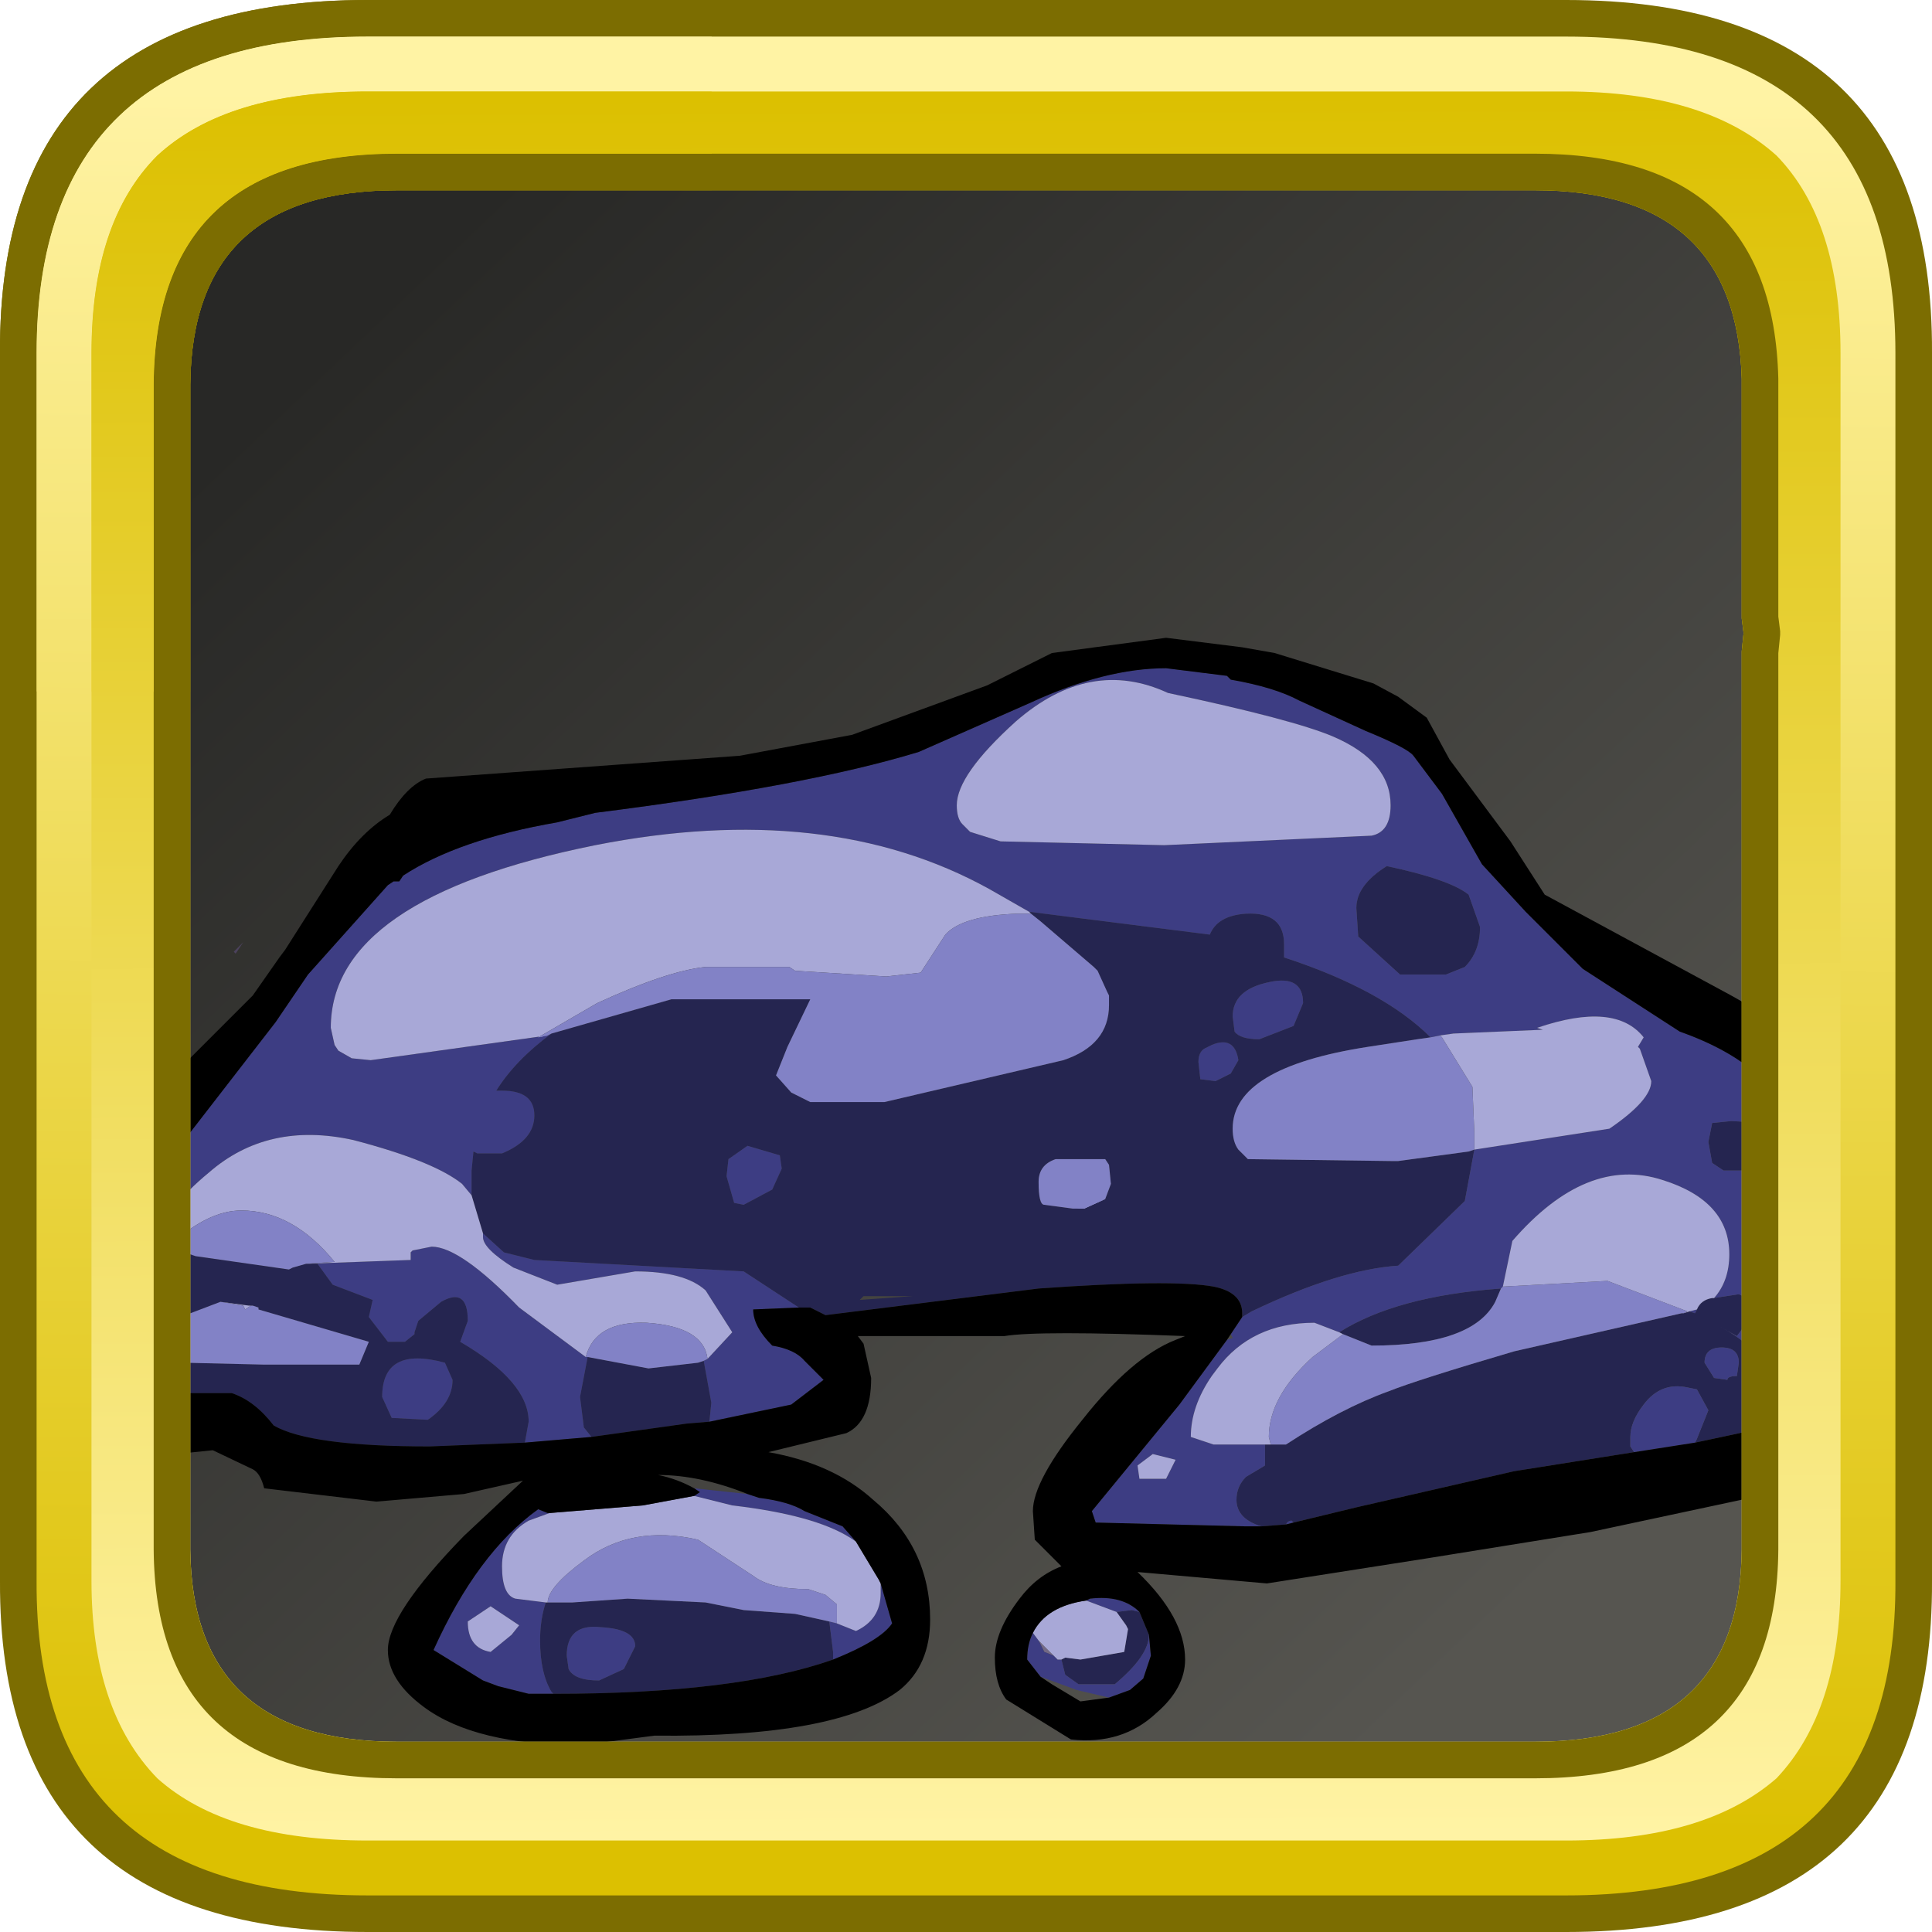 <?xml version="1.0" encoding="UTF-8" standalone="no"?>
<svg xmlns:ffdec="https://www.free-decompiler.com/flash" xmlns:xlink="http://www.w3.org/1999/xlink" ffdec:objectType="frame" height="52.8px" width="52.8px" xmlns="http://www.w3.org/2000/svg">
  <g transform="matrix(1.0, 0.0, 0.0, 1.0, 2.0, 2.0)">
    <use ffdec:characterId="627" height="44.0" transform="matrix(1.0, 0.0, 0.0, 1.0, 2.0, 2.0)" width="44.0" xlink:href="#sprite0"/>
    <use ffdec:characterId="904" height="29.1" transform="matrix(1.04, 0.0, 0.0, 1.04, 1.008, 15.43)" width="45.85" xlink:href="#sprite2"/>
    <use ffdec:characterId="628" height="52.8" transform="matrix(1.0, 0.0, 0.0, 1.0, -2.0, -2.0)" width="52.8" xlink:href="#sprite3"/>
  </g>
  <defs>
    <g id="sprite0" transform="matrix(1.0, 0.0, 0.0, 1.0, -2.0, -2.0)">
      <use ffdec:characterId="482" height="44.0" transform="matrix(1.0, 0.0, 0.0, 1.0, 2.0, 2.0)" width="44.0" xlink:href="#sprite1"/>
    </g>
    <g id="sprite1" transform="matrix(1.0, 0.0, 0.0, 1.0, -2.0, -2.0)">
      <use ffdec:characterId="481" height="44.0" transform="matrix(1.0, 0.0, 0.0, 1.0, 2.0, 2.0)" width="44.0" xlink:href="#shape0"/>
    </g>
    <g id="shape0" transform="matrix(1.0, 0.0, 0.0, 1.0, -2.0, -2.0)">
      <path d="M44.3 3.05 L44.45 3.2 44.6 3.3 45.3 4.15 45.25 4.0 45.45 4.5 Q46.0 5.75 46.0 7.5 L46.0 40.5 45.75 42.8 45.7 42.9 45.7 42.85 45.45 43.55 45.4 43.7 45.1 44.2 44.7 44.65 Q43.15 46.0 40.1 46.0 L7.9 46.0 Q5.65 46.0 4.2 45.3 L4.25 45.3 3.65 44.95 3.25 44.6 3.15 44.45 3.0 44.3 2.5 43.4 Q2.0 42.2 2.0 40.6 L2.0 40.5 2.0 7.5 Q2.0 6.55 2.15 5.75 L2.7 4.25 Q3.35 3.05 4.7 2.5 L4.65 2.5 5.0 2.4 5.15 2.35 5.3 2.3 5.9 2.15 6.85 2.05 6.95 2.05 7.8 2.0 7.9 2.0 18.3 2.0 18.6 2.0 40.1 2.0 40.45 2.0 41.6 2.1 41.75 2.1 41.95 2.2 43.05 2.45 Q43.7 2.65 44.2 3.0 L44.3 3.05" fill="url(#gradient0)" fill-rule="evenodd" stroke="none"/>
    </g>
    <linearGradient gradientTransform="matrix(-0.02, -0.021, 0.021, -0.02, 24.0, 24.0)" gradientUnits="userSpaceOnUse" id="gradient0" spreadMethod="pad" x1="-819.2" x2="819.2">
      <stop offset="0.0" stop-color="#565550"/>
      <stop offset="1.0" stop-color="#282826"/>
    </linearGradient>
    <g id="sprite2" transform="matrix(1.0, 0.0, 0.0, 1.0, 4.75, -10.65)">
      <use ffdec:characterId="903" height="29.1" transform="matrix(1.0, 0.0, 0.0, 1.0, -4.75, 10.65)" width="45.85" xlink:href="#shape1"/>
    </g>
    <g id="shape1" transform="matrix(1.0, 0.0, 0.0, 1.0, 4.75, -10.65)">
      <path d="M-1.25 18.65 L-1.45 18.95 -1.5 18.9 -1.25 18.65" fill="#4c425d" fill-rule="evenodd" stroke="none"/>
      <path d="M20.05 37.4 L19.8 37.3 19.65 37.0 20.05 37.4" fill="#736985" fill-rule="evenodd" stroke="none"/>
      <path d="M-3.85 30.8 L-4.15 27.55 Q-3.7 27.05 -2.95 26.75 L-2.5 26.9 -0.05 27.25 0.05 27.2 0.4 27.1 0.7 27.1 1.1 27.65 2.15 28.05 2.05 28.5 2.55 29.15 3.0 29.15 3.25 28.95 3.25 28.9 3.35 28.6 3.95 28.1 Q4.65 27.7 4.65 28.6 L4.45 29.15 Q6.25 30.2 6.25 31.25 L6.15 31.8 3.65 31.9 Q0.5 31.9 -0.45 31.35 -0.95 30.7 -1.55 30.5 L-3.05 30.5 -3.85 30.8 M28.0 17.75 Q28.0 17.15 28.8 16.65 30.45 17.0 30.95 17.4 L31.25 18.25 Q31.25 18.9 30.85 19.3 L30.35 19.5 29.15 19.5 28.05 18.5 28.0 17.75 M19.4 17.85 L24.15 18.45 Q24.35 17.95 25.1 17.9 26.1 17.85 26.1 18.7 L26.1 19.05 Q28.7 19.9 29.95 21.15 L29.6 21.2 28.3 21.4 Q24.75 21.95 24.75 23.55 24.75 23.9 24.9 24.1 L25.15 24.35 28.9 24.4 29.1 24.4 30.95 24.15 31.1 24.1 30.85 25.45 29.1 27.15 Q27.55 27.25 25.25 28.35 L25.0 28.5 25.0 28.4 Q25.0 27.85 24.25 27.7 23.15 27.5 19.65 27.75 L14.05 28.45 13.65 28.25 13.35 28.25 11.9 27.3 6.4 27.0 5.6 26.8 5.05 26.3 4.75 25.3 4.75 24.65 4.8 24.15 4.9 24.2 5.55 24.2 Q6.4 23.85 6.4 23.2 6.4 22.55 5.55 22.55 L5.4 22.55 Q5.9 21.75 6.85 21.05 L10.0 20.15 13.65 20.15 13.05 21.4 12.75 22.15 13.15 22.6 13.65 22.85 15.6 22.85 20.3 21.75 Q21.5 21.35 21.5 20.3 L21.5 20.05 21.45 19.95 21.2 19.4 21.1 19.3 19.7 18.1 19.45 17.9 19.4 17.85 M25.5 34.0 Q24.85 33.8 24.85 33.3 24.85 32.95 25.1 32.7 L25.6 32.4 25.6 32.15 25.6 31.85 25.75 31.85 26.15 31.85 Q27.6 30.9 28.85 30.45 29.6 30.15 32.15 29.4 L36.55 28.4 36.6 28.4 36.75 28.35 36.9 28.4 36.95 28.3 Q37.05 28.05 37.35 28.0 L37.4 28.0 38.05 27.9 Q38.45 28.05 38.45 28.4 L38.0 29.0 37.55 28.75 Q39.25 29.65 39.25 31.3 L36.9 31.8 36.95 31.7 37.25 30.95 36.95 30.4 36.7 30.35 Q36.0 30.2 35.55 30.8 35.2 31.25 35.2 31.65 L35.2 31.9 35.3 32.05 32.15 32.55 28.0 33.5 26.35 33.9 26.3 33.85 Q26.2 33.85 26.15 33.95 L25.5 34.0 M27.55 28.9 Q29.05 27.95 31.8 27.75 L31.65 28.1 Q31.05 29.25 28.4 29.25 L27.65 28.95 27.55 28.9 M24.75 20.6 L24.8 21.0 Q24.95 21.2 25.45 21.2 L26.35 20.85 26.6 20.25 Q26.6 19.5 25.7 19.7 24.75 19.9 24.75 20.6 M24.2 21.35 L24.0 21.45 Q23.85 21.55 23.85 21.8 L23.9 22.25 24.3 22.3 24.7 22.1 24.9 21.75 Q24.8 21.1 24.2 21.35 M21.4 25.4 L21.55 25.0 21.5 24.5 21.4 24.35 20.1 24.35 Q19.65 24.5 19.65 24.95 19.65 25.55 19.8 25.55 L20.55 25.65 20.65 25.65 21.4 25.4 M37.35 24.45 L37.25 23.9 37.35 23.4 37.85 23.35 38.85 23.4 38.95 23.55 39.0 24.0 39.0 24.3 38.65 24.65 37.65 24.65 37.35 24.45 M12.0 24.0 L11.5 24.35 11.45 24.8 11.65 25.5 11.9 25.55 12.65 25.15 12.9 24.6 12.85 24.25 12.0 24.0 M7.8 29.55 L9.4 29.85 10.7 29.7 10.85 29.65 11.05 30.75 11.0 31.25 10.4 31.3 7.9 31.65 7.7 31.4 7.6 30.6 7.8 29.55 M14.95 28.05 L16.35 27.95 15.05 27.95 14.95 28.05 M14.25 37.5 Q11.7 38.4 6.9 38.4 L6.85 38.35 Q6.55 37.85 6.55 37.0 6.55 36.45 6.7 36.0 L6.75 36.0 6.85 36.0 7.4 36.0 8.85 35.9 10.9 36.0 11.9 36.2 13.25 36.3 14.15 36.5 14.25 37.3 14.25 37.5 M22.55 36.85 Q22.55 37.4 21.65 38.15 L20.7 38.15 20.35 37.9 20.25 37.5 20.35 37.45 20.75 37.5 21.9 37.3 22.0 36.7 21.95 36.6 21.7 36.25 22.1 36.2 22.3 36.25 22.55 36.85 M-2.8 29.7 L-0.7 29.75 1.8 29.75 2.05 29.15 -0.85 28.3 -0.85 28.25 -1.0 28.2 -1.05 28.2 -1.1 28.2 -1.85 28.1 -2.9 28.5 -3.05 29.0 -3.05 29.15 -3.0 29.65 -2.8 29.7 M4.25 30.15 L4.05 29.7 Q2.4 29.25 2.4 30.6 L2.65 31.15 3.6 31.2 Q4.25 30.75 4.25 30.15 M8.1 38.05 L8.75 37.75 9.05 37.15 Q9.05 36.7 8.15 36.65 7.25 36.55 7.25 37.4 L7.3 37.75 Q7.45 38.05 8.1 38.05 M37.15 29.7 L37.4 30.1 37.75 30.15 Q37.75 30.05 38.0 30.05 L38.05 29.7 Q38.05 29.3 37.6 29.3 37.15 29.3 37.15 29.7" fill="#252550" fill-rule="evenodd" stroke="none"/>
      <path d="M39.95 24.85 Q40.05 27.95 40.4 31.0 L40.1 31.0 39.25 31.3 Q39.25 29.65 37.55 28.75 L38.0 29.0 38.45 28.4 Q38.45 28.05 38.05 27.9 L37.4 28.0 Q37.8 27.55 37.8 26.85 37.8 25.45 36.05 24.9 34.05 24.25 32.1 26.5 L31.85 27.7 31.8 27.75 Q29.05 27.95 27.55 28.9 L26.9 28.65 Q25.25 28.65 24.35 29.85 L24.2 30.05 Q23.65 30.85 23.65 31.65 L24.25 31.85 25.6 31.85 25.6 32.15 25.6 32.4 25.1 32.7 Q24.85 32.95 24.85 33.3 24.85 33.8 25.5 34.0 L25.1 34.0 21.15 33.9 21.05 33.6 23.35 30.8 24.6 29.1 24.75 29.05 24.7 28.95 25.0 28.5 25.25 28.35 Q27.55 27.25 29.1 27.15 L30.85 25.45 31.1 24.1 34.65 23.55 Q35.75 22.8 35.75 22.3 L35.45 21.45 35.4 21.4 35.55 21.15 Q34.8 20.2 32.75 20.9 L32.9 20.95 30.55 21.05 30.2 21.1 29.95 21.15 Q28.7 19.9 26.1 19.05 L26.1 18.7 Q26.1 17.85 25.1 17.9 24.35 17.95 24.15 18.45 L19.4 17.85 18.35 17.25 Q14.1 14.9 8.0 16.1 1.05 17.5 1.05 20.9 L1.15 21.35 1.25 21.5 1.6 21.7 2.1 21.75 6.75 21.1 6.85 21.05 Q5.9 21.75 5.4 22.55 L5.55 22.55 Q6.4 22.55 6.4 23.2 6.4 23.85 5.55 24.2 L4.9 24.2 4.8 24.15 4.75 24.65 4.75 25.3 4.5 25.0 Q3.75 24.4 1.65 23.85 -0.6 23.35 -2.15 24.7 -3.3 25.65 -3.3 26.25 L-3.15 26.6 -2.95 26.75 Q-3.7 27.05 -4.15 27.55 L-4.2 26.85 -4.15 26.85 -4.0 25.95 -3.85 25.8 -3.85 25.6 -2.8 23.85 -0.4 20.75 0.45 19.5 2.55 17.15 2.7 17.05 2.85 17.05 2.95 16.9 Q4.4 15.95 7.0 15.5 L8.0 15.25 Q13.55 14.55 16.5 13.65 L19.45 12.35 Q21.4 11.45 23.0 11.45 L24.6 11.65 24.7 11.75 Q25.85 11.95 26.5 12.3 L28.25 13.1 Q29.35 13.55 29.5 13.75 L30.25 14.75 31.3 16.6 32.45 17.85 33.95 19.35 36.5 21.0 Q39.05 21.9 39.55 23.7 L39.95 24.85 M40.5 31.85 L40.55 32.15 40.4 32.2 40.5 31.85 M28.4 15.85 Q28.9 15.75 28.9 15.05 28.9 13.9 27.4 13.25 26.35 12.8 23.05 12.1 21.0 11.15 19.05 12.85 17.5 14.25 17.5 15.05 17.5 15.4 17.65 15.55 L17.85 15.75 18.65 16.0 22.95 16.1 28.4 15.85 M28.0 17.75 L28.05 18.5 29.15 19.5 30.35 19.5 30.85 19.3 Q31.25 18.9 31.25 18.25 L30.95 17.4 Q30.45 17.0 28.8 16.65 28.0 17.15 28.0 17.75 M24.2 21.35 Q24.8 21.1 24.9 21.75 L24.7 22.1 24.3 22.3 23.9 22.25 23.85 21.8 Q23.85 21.55 24.0 21.45 L24.2 21.35 M24.75 20.6 Q24.75 19.9 25.7 19.7 26.6 19.5 26.6 20.25 L26.35 20.85 25.45 21.2 Q24.95 21.2 24.8 21.0 L24.75 20.6 M5.05 26.3 L5.6 26.8 6.4 27.0 11.9 27.3 13.35 28.25 12.15 28.3 Q12.15 28.75 12.65 29.25 13.25 29.35 13.5 29.65 L14.0 30.15 13.15 30.8 11.0 31.25 11.05 30.75 10.85 29.65 10.95 29.6 11.6 28.9 10.9 27.8 Q10.35 27.3 9.05 27.3 L7.0 27.65 5.85 27.2 Q5.05 26.7 5.05 26.4 L5.05 26.3 M37.35 24.45 L37.65 24.65 38.65 24.65 39.0 24.3 39.0 24.0 38.95 23.55 38.85 23.4 37.85 23.35 37.35 23.4 37.25 23.9 37.35 24.45 M12.0 24.0 L12.85 24.25 12.9 24.6 12.65 25.15 11.9 25.55 11.65 25.5 11.45 24.8 11.5 24.35 12.0 24.0 M7.75 29.55 L7.8 29.55 7.6 30.6 7.7 31.4 7.9 31.65 6.15 31.8 6.25 31.25 Q6.25 30.2 4.45 29.15 L4.65 28.6 Q4.65 27.7 3.95 28.1 L3.35 28.6 3.25 28.9 3.25 28.95 3.0 29.15 2.55 29.15 2.05 28.5 2.15 28.05 1.1 27.65 0.7 27.1 0.4 27.1 3.15 27.0 3.15 26.8 3.2 26.75 3.7 26.65 Q4.45 26.65 6.0 28.25 L7.75 29.55 M12.0 33.15 L12.3 33.25 Q13.1 33.35 13.5 33.6 L14.5 34.0 14.85 34.4 14.7 34.3 Q13.75 33.7 11.6 33.45 L10.6 33.2 10.75 33.1 10.6 33.0 12.0 33.15 M15.5 35.5 L15.8 36.55 Q15.5 37.0 14.25 37.5 L14.25 37.3 14.15 36.5 14.35 36.55 14.85 36.75 Q15.5 36.45 15.5 35.75 L15.5 35.5 M6.9 38.4 L6.8 38.4 6.25 38.4 5.45 38.2 5.05 38.05 3.75 37.25 Q4.9 34.7 6.5 33.55 L6.75 33.65 6.8 33.65 6.25 33.85 Q5.55 34.25 5.55 35.05 5.55 35.8 5.9 35.9 L6.7 36.0 Q6.55 36.45 6.55 37.0 6.55 37.85 6.85 38.35 L6.9 38.4 M19.5 36.8 L19.65 37.0 19.8 37.3 20.05 37.4 20.15 37.5 20.25 37.5 20.35 37.9 20.7 38.15 21.65 38.15 Q22.55 37.4 22.55 36.85 L22.6 37.4 22.4 38.0 22.05 38.3 21.5 38.5 20.65 38.3 19.7 37.95 19.35 37.5 Q19.35 37.1 19.5 36.8 M4.25 30.15 Q4.25 30.75 3.6 31.2 L2.65 31.15 2.4 30.6 Q2.4 29.25 4.05 29.7 L4.25 30.15 M5.8 36.85 L6.0 36.6 5.25 36.1 4.65 36.5 Q4.65 37.2 5.25 37.3 L5.8 36.85 M8.1 38.05 Q7.45 38.05 7.3 37.75 L7.25 37.4 Q7.25 36.55 8.15 36.65 9.05 36.7 9.05 37.15 L8.75 37.75 8.1 38.05 M36.95 28.3 L36.9 28.4 36.75 28.35 36.95 28.3 M35.3 32.05 L35.2 31.9 35.2 31.65 Q35.2 31.25 35.55 30.8 36.0 30.2 36.7 30.35 L36.95 30.4 37.25 30.95 36.95 31.7 36.9 31.8 35.3 32.05 M37.15 29.7 Q37.15 29.3 37.6 29.3 38.05 29.3 38.05 29.7 L38.0 30.05 Q37.75 30.05 37.75 30.15 L37.4 30.1 37.15 29.7 M26.35 33.9 L26.15 33.95 Q26.2 33.85 26.3 33.85 L26.35 33.9 M23.0 32.75 L23.25 32.25 22.65 32.1 22.25 32.4 22.3 32.75 23.0 32.75 M20.9 35.95 L21.0 35.9 Q21.85 35.8 22.3 36.25 L22.1 36.2 21.7 36.25 20.9 35.95" fill="#3d3d83" fill-rule="evenodd" stroke="none"/>
      <path d="M28.4 15.85 L22.95 16.1 18.65 16.0 17.85 15.75 17.65 15.55 Q17.5 15.4 17.5 15.05 17.5 14.25 19.05 12.85 21.0 11.15 23.05 12.1 26.35 12.8 27.4 13.25 28.9 13.9 28.9 15.05 28.9 15.75 28.4 15.85 M30.2 21.1 L30.55 21.05 32.9 20.95 32.75 20.9 Q34.8 20.2 35.55 21.15 L35.4 21.4 35.45 21.45 35.75 22.3 Q35.75 22.8 34.65 23.55 L31.1 24.1 31.1 23.65 31.05 22.45 30.25 21.15 30.2 21.1 M25.6 31.85 L24.25 31.85 23.65 31.65 Q23.65 30.85 24.2 30.05 L24.35 29.85 Q25.25 28.65 26.9 28.65 L27.55 28.9 27.65 28.95 26.85 29.55 Q25.7 30.6 25.7 31.65 L25.75 31.85 25.6 31.85 M31.85 27.7 L32.1 26.5 Q34.05 24.25 36.05 24.9 37.8 25.45 37.8 26.85 37.8 27.55 37.4 28.0 L37.35 28.0 Q37.05 28.05 36.95 28.3 L36.75 28.35 36.6 28.4 36.7 28.35 34.6 27.55 31.85 27.7 M19.45 17.9 L19.1 17.9 Q17.65 17.95 17.2 18.45 L16.55 19.45 15.65 19.55 13.25 19.4 13.1 19.3 10.9 19.3 Q9.9 19.4 8.05 20.25 L6.5 21.15 6.75 21.1 2.1 21.75 1.6 21.7 1.25 21.5 1.15 21.35 1.05 20.9 Q1.05 17.5 8.0 16.1 14.1 14.9 18.35 17.25 L19.4 17.85 19.45 17.9 M4.75 25.3 L5.05 26.3 5.05 26.4 Q5.05 26.7 5.85 27.2 L7.0 27.65 9.05 27.3 Q10.35 27.3 10.9 27.8 L11.6 28.9 10.95 29.6 Q10.85 28.75 9.35 28.65 8.0 28.6 7.75 29.55 L6.0 28.25 Q4.45 26.65 3.7 26.65 L3.2 26.75 3.15 26.8 3.15 27.0 0.4 27.1 1.15 27.05 Q0.05 25.7 -1.3 25.7 -2.15 25.7 -3.1 26.55 L-3.15 26.6 -3.3 26.25 Q-3.3 25.65 -2.15 24.7 -0.6 23.35 1.65 23.85 3.75 24.4 4.5 25.0 L4.75 25.3 M21.4 25.4 L20.65 25.65 20.85 25.65 21.4 25.4 M10.6 33.2 L11.6 33.45 Q13.75 33.7 14.7 34.3 L14.85 34.4 15.45 35.4 15.5 35.5 15.5 35.75 Q15.5 36.45 14.85 36.75 L14.35 36.55 14.35 36.05 14.05 35.8 13.6 35.65 Q12.6 35.65 12.15 35.3 L10.7 34.35 Q8.95 33.95 7.7 34.9 6.75 35.6 6.75 36.0 L6.7 36.0 5.9 35.9 Q5.55 35.8 5.55 35.05 5.55 34.25 6.25 33.85 L6.8 33.65 9.25 33.45 10.6 33.2 M19.65 37.0 L19.5 36.8 Q19.85 36.1 20.9 35.95 L21.7 36.25 21.95 36.6 22.0 36.7 21.9 37.3 20.75 37.5 20.35 37.45 20.25 37.5 20.15 37.5 20.05 37.4 19.65 37.0 M-2.8 29.7 L-3.0 29.65 -2.8 29.7 M-1.85 28.1 L-1.1 28.2 -1.05 28.2 -1.2 28.3 -1.25 28.2 -1.85 28.1 M5.8 36.85 L5.25 37.3 Q4.65 37.2 4.65 36.5 L5.25 36.1 6.0 36.6 5.8 36.85 M23.0 32.75 L22.3 32.75 22.25 32.4 22.65 32.1 23.25 32.25 23.0 32.75" fill="#a8a8d7" fill-rule="evenodd" stroke="none"/>
      <path d="M29.95 21.15 L30.2 21.1 30.25 21.15 31.05 22.45 31.1 23.65 31.1 24.1 30.95 24.15 29.1 24.4 28.9 24.4 25.15 24.35 24.9 24.1 Q24.75 23.9 24.75 23.55 24.75 21.95 28.3 21.4 L29.6 21.2 29.95 21.15 M31.8 27.75 L31.85 27.7 34.6 27.55 36.7 28.35 36.6 28.4 36.55 28.4 32.15 29.4 Q29.6 30.15 28.85 30.45 27.6 30.9 26.15 31.85 L25.75 31.85 25.7 31.65 Q25.7 30.6 26.85 29.55 L27.65 28.95 28.4 29.25 Q31.05 29.25 31.65 28.1 L31.8 27.75 M19.45 17.9 L19.7 18.1 21.1 19.3 21.2 19.4 21.45 19.95 21.5 20.05 21.5 20.3 Q21.5 21.35 20.3 21.75 L15.6 22.85 13.65 22.85 13.15 22.6 12.75 22.15 13.05 21.4 13.65 20.15 10.0 20.15 6.85 21.05 6.75 21.1 6.5 21.15 8.05 20.25 Q9.9 19.4 10.9 19.3 L13.1 19.3 13.25 19.4 15.65 19.55 16.55 19.45 17.2 18.45 Q17.65 17.95 19.1 17.9 L19.45 17.9 M20.65 25.65 L20.55 25.65 19.8 25.55 Q19.65 25.55 19.65 24.95 19.65 24.5 20.1 24.35 L21.4 24.35 21.5 24.5 21.55 25.0 21.4 25.4 20.85 25.65 20.65 25.65 M10.95 29.6 L10.85 29.65 10.7 29.7 9.4 29.85 7.8 29.55 7.75 29.55 Q8.0 28.6 9.35 28.65 10.85 28.75 10.95 29.6 M14.15 36.5 L13.25 36.3 11.9 36.2 10.9 36.0 8.85 35.9 7.4 36.0 6.85 36.0 6.75 36.0 Q6.75 35.6 7.7 34.9 8.95 33.95 10.7 34.35 L12.15 35.3 Q12.6 35.65 13.6 35.65 L14.05 35.8 14.35 36.05 14.35 36.55 14.15 36.5 M-3.15 26.6 L-3.1 26.55 Q-2.15 25.7 -1.3 25.7 0.05 25.7 1.15 27.05 L0.4 27.1 0.05 27.2 -0.05 27.25 -2.5 26.9 -2.95 26.75 -3.15 26.6 M-1.05 28.2 L-1.0 28.2 -0.85 28.25 -0.85 28.3 2.05 29.15 1.8 29.75 -0.7 29.75 -2.8 29.7 -3.0 29.65 -3.05 29.15 -3.05 29.0 -2.9 28.5 -1.85 28.1 -1.25 28.2 -1.2 28.3 -1.05 28.2" fill="#8282c6" fill-rule="evenodd" stroke="none"/>
      <path d="M-4.2 26.85 L-4.4 26.9 -4.75 25.2 Q-4.75 23.8 -3.55 22.6 L-1.0 20.05 -0.3 19.05 -0.15 18.85 1.25 16.65 Q1.85 15.75 2.6 15.3 3.05 14.55 3.55 14.35 L11.8 13.75 14.75 13.2 18.3 11.9 20.0 11.05 23.0 10.65 25.0 10.9 25.85 11.05 28.45 11.85 29.1 12.2 29.85 12.75 30.45 13.85 32.05 16.0 32.95 17.4 37.85 20.05 Q41.1 21.85 41.1 23.8 L41.0 24.9 40.85 25.1 40.35 25.25 39.95 24.85 39.55 23.7 Q39.05 21.9 36.5 21.0 L33.95 19.35 32.45 17.85 31.3 16.6 30.25 14.75 29.5 13.75 Q29.35 13.55 28.25 13.1 L26.5 12.3 Q25.85 11.95 24.7 11.75 L24.6 11.65 23.0 11.45 Q21.4 11.45 19.45 12.35 L16.5 13.65 Q13.55 14.55 8.0 15.25 L7.0 15.5 Q4.4 15.95 2.95 16.9 L2.85 17.05 2.7 17.05 2.55 17.15 0.45 19.5 -0.4 20.75 -2.8 23.85 -3.85 25.6 -4.0 25.95 -4.15 26.85 -4.2 26.85 M40.4 31.0 L40.5 30.95 40.55 31.4 40.5 31.85 40.4 32.2 39.3 33.05 34.15 34.15 29.8 34.85 25.65 35.5 22.25 35.2 Q23.5 36.4 23.5 37.5 23.5 38.25 22.75 38.9 21.85 39.75 20.5 39.6 L18.8 38.55 Q18.5 38.15 18.5 37.45 18.5 36.75 19.15 35.9 19.6 35.3 20.25 35.05 L19.55 34.35 19.5 33.6 Q19.5 32.8 20.8 31.2 22.1 29.55 23.25 29.1 L23.5 29.0 Q19.65 28.85 18.75 29.0 L14.9 29.0 15.05 29.2 15.25 30.1 Q15.25 31.25 14.6 31.55 L12.55 32.05 Q14.25 32.35 15.3 33.3 16.8 34.55 16.8 36.45 16.8 37.65 16.0 38.3 14.35 39.55 9.55 39.5 L7.65 39.75 Q4.85 39.75 3.5 38.75 2.55 38.05 2.55 37.25 2.55 36.3 4.55 34.25 L6.1 32.8 4.55 33.15 2.25 33.35 -0.7 33.0 Q-0.8 32.6 -1.0 32.5 L-2.05 32.0 -4.5 32.25 -4.6 32.15 -4.75 31.75 Q-4.75 31.4 -4.2 31.0 L-3.85 30.8 -3.05 30.5 -1.55 30.5 Q-0.95 30.7 -0.45 31.35 0.5 31.9 3.65 31.9 L6.15 31.8 7.9 31.65 10.4 31.3 11.0 31.25 13.15 30.8 14.0 30.15 13.5 29.65 Q13.25 29.35 12.65 29.25 12.15 28.75 12.15 28.3 L13.35 28.25 13.65 28.25 14.05 28.45 19.65 27.75 Q23.15 27.5 24.25 27.7 25.0 27.85 25.0 28.4 L25.0 28.5 24.7 28.95 24.6 29.1 23.35 30.8 21.05 33.6 21.15 33.9 25.1 34.0 25.5 34.0 26.15 33.95 26.35 33.9 28.0 33.5 32.15 32.55 35.3 32.05 36.9 31.8 39.25 31.3 40.1 31.0 40.4 31.0 M14.85 34.4 L14.5 34.0 13.5 33.6 Q13.1 33.35 12.3 33.25 L12.0 33.15 Q10.75 32.65 9.65 32.65 10.15 32.75 10.6 33.0 L10.75 33.1 10.6 33.2 9.25 33.45 6.8 33.65 6.75 33.65 6.5 33.55 Q4.9 34.7 3.75 37.25 L5.05 38.05 5.45 38.2 6.25 38.4 6.8 38.4 6.9 38.4 Q11.7 38.4 14.25 37.5 15.5 37.0 15.8 36.55 L15.5 35.5 15.45 35.4 14.85 34.4 M19.5 36.8 Q19.35 37.1 19.35 37.5 L19.7 37.95 20.0 38.15 20.75 38.6 21.5 38.5 22.05 38.3 22.4 38.0 22.6 37.4 22.55 36.85 22.3 36.25 Q21.85 35.8 21.0 35.9 L20.9 35.95 Q19.85 36.1 19.5 36.8" fill="#000000" fill-rule="evenodd" stroke="none"/>
    </g>
    <g id="sprite3" transform="matrix(1.0, 0.0, 0.0, 1.0, 2.0, 2.0)">
      <use ffdec:characterId="614" height="52.8" transform="matrix(1.0, 0.0, 0.0, 1.0, -2.0, -2.0)" width="52.8" xlink:href="#shape2"/>
      <filter id="filter0">
        <feColorMatrix in="SourceGraphic" result="filterResult0" type="matrix" values="-1.904 3.274 -0.369 0.0 -0.231 0.518 0.048 0.434 0.0 -0.231 1.135 2.326 -2.46 0.0 -0.231 0.0 0.0 0.0 1.0 0.0"/>
      </filter>
      <use ffdec:characterId="616" filter="url(#filter0)" height="18.9" transform="matrix(1.0, 0.0, 0.0, 1.0, -2.0, -2.0)" width="19.45" xlink:href="#sprite4"/>
    </g>
    <g id="shape2" transform="matrix(1.0, 0.0, 0.0, 1.0, 2.0, 2.0)">
      <path d="M48.15 8.55 Q48.1 1.45 40.55 1.45 L9.4 1.45 Q1.8 1.45 1.8 8.65 L1.8 40.5 Q1.8 47.8 9.4 47.8 L40.55 47.8 Q48.15 47.8 48.15 40.5 L48.2 15.45 48.15 14.85 48.15 8.65 48.15 8.55 M49.4 7.85 L49.4 41.4 Q49.4 49.05 41.35 49.05 L8.6 49.05 Q0.55 49.05 0.55 41.4 L0.55 7.85 Q0.55 0.2 8.6 0.2 L41.35 0.2 Q49.4 0.2 49.4 7.85" fill="#eade53" fill-rule="evenodd" stroke="none"/>
      <path d="M48.15 8.55 L48.15 8.65 48.15 14.85 48.2 15.45 48.15 40.5 Q48.15 47.8 40.55 47.8 L9.4 47.8 Q1.8 47.8 1.8 40.5 L1.8 8.65 Q1.8 1.45 9.4 1.45 L40.55 1.45 Q48.1 1.45 48.15 8.55 M46.95 8.55 Q46.85 2.65 40.55 2.65 L9.4 2.65 Q3.05 2.65 3.0 8.65 L3.0 40.5 Q3.05 46.6 9.4 46.6 L40.55 46.6 Q46.95 46.6 46.95 40.5 L47.0 15.5 46.95 14.95 46.95 14.85 46.95 8.55" fill="#755e44" fill-rule="evenodd" stroke="none"/>
      <path d="M40.8 -2.0 Q50.85 -2.0 50.8 7.65 L50.8 41.2 Q50.85 50.8 40.8 50.8 L8.05 50.8 Q-2.05 50.8 -2.0 41.2 L-2.0 7.65 Q-2.05 -2.0 8.05 -2.0 L40.8 -2.0 M45.6 15.95 L45.6 15.8 45.65 15.3 45.6 14.9 45.6 14.7 45.6 8.35 Q45.45 3.2 39.95 3.2 L8.85 3.2 Q3.25 3.2 3.2 8.5 L3.2 40.35 Q3.25 45.6 8.85 45.6 L39.95 45.6 Q45.55 45.6 45.6 40.35 L45.6 15.95" fill="#7c6d01" fill-rule="evenodd" stroke="none"/>
      <path d="M40.8 -1.0 Q49.8 -1.0 49.8 7.65 L49.8 41.2 Q49.85 49.8 40.8 49.8 L8.05 49.8 Q-1.05 49.8 -1.0 41.2 L-1.0 7.65 Q-1.0 -1.0 8.05 -1.0 L40.8 -1.0 M46.6 15.9 L46.65 15.3 46.6 14.8 46.6 14.7 46.6 8.4 Q46.5 2.2 39.95 2.2 L8.85 2.2 Q2.2 2.2 2.2 8.5 L2.2 40.35 Q2.25 46.6 8.85 46.6 L39.95 46.6 Q46.55 46.6 46.6 40.35 L46.6 15.9" fill="url(#gradient1)" fill-rule="evenodd" stroke="none"/>
      <path d="M45.6 14.9 L45.6 14.7 45.6 8.35 Q45.45 3.2 39.95 3.2 L8.85 3.2 Q3.25 3.2 3.2 8.5 L3.2 40.35 Q3.25 45.6 8.85 45.6 L39.95 45.6 Q45.55 45.6 45.6 40.35 L45.6 15.95 45.6 15.8 45.65 15.3 45.6 14.9 M48.3 7.65 L48.3 41.2 Q48.3 44.75 46.55 46.6 44.6 48.3 40.8 48.3 L8.05 48.3 Q4.2 48.3 2.3 46.6 0.5 44.75 0.5 41.2 L0.5 7.65 Q0.5 4.05 2.3 2.25 4.2 0.5 8.05 0.5 L40.8 0.5 Q44.6 0.5 46.55 2.25 48.3 4.05 48.3 7.65" fill="url(#gradient2)" fill-rule="evenodd" stroke="none"/>
      <path d="M45.6 14.9 L45.6 14.7 45.6 8.35 Q45.45 3.2 39.95 3.2 L8.85 3.2 Q3.25 3.2 3.2 8.5 L3.2 40.35 Q3.25 45.6 8.85 45.6 L39.95 45.6 Q45.55 45.6 45.6 40.35 L45.6 15.95 45.6 15.8 45.65 15.3 45.6 14.9 M46.6 14.85 L46.65 15.25 46.65 15.35 46.6 15.85 46.6 15.95 46.6 40.35 Q46.55 46.6 39.95 46.6 L8.85 46.6 Q2.25 46.6 2.2 40.35 L2.2 8.5 Q2.25 2.2 8.85 2.2 L39.95 2.2 Q46.45 2.2 46.6 8.35 L46.6 14.75 46.6 14.85" fill="#7c6d01" fill-rule="evenodd" stroke="none"/>
    </g>
    <linearGradient gradientTransform="matrix(1.0E-4, -0.029, 0.031, 2.0E-4, 24.4, 24.4)" gradientUnits="userSpaceOnUse" id="gradient1" spreadMethod="pad" x1="-819.2" x2="819.2">
      <stop offset="0.0" stop-color="#dcc001"/>
      <stop offset="1.0" stop-color="#fff3a4"/>
    </linearGradient>
    <linearGradient gradientTransform="matrix(1.0E-4, 0.029, -0.031, 1.0E-4, 24.4, 24.4)" gradientUnits="userSpaceOnUse" id="gradient2" spreadMethod="pad" x1="-819.2" x2="819.2">
      <stop offset="0.0" stop-color="#dcc001"/>
      <stop offset="1.0" stop-color="#fff3a4"/>
    </linearGradient>
    <g id="sprite4" transform="matrix(1.0, 0.0, 0.0, 1.0, 0.0, 0.0)">
      <use ffdec:characterId="615" height="18.9" transform="matrix(1.0, 0.0, 0.0, 1.0, 0.0, 0.0)" width="19.45" xlink:href="#shape3"/>
    </g>
    <g id="shape3" transform="matrix(1.0, 0.0, 0.0, 1.0, 0.0, 0.0)">
      <path d="M1.0 18.9 L0.0 18.9 0.0 9.65 Q-0.05 0.0 10.05 0.0 L19.45 0.0 19.45 1.0 10.05 1.0 Q1.0 1.0 1.0 9.65 L1.0 18.9 M19.45 4.2 L19.45 5.2 10.85 5.2 Q5.25 5.2 5.2 10.5 L5.2 18.9 4.2 18.9 4.2 10.5 Q4.25 4.2 10.85 4.2 L19.45 4.2" fill="#7c6d01" fill-rule="evenodd" stroke="none"/>
      <path d="M19.45 1.0 L19.45 2.5 10.05 2.5 Q6.2 2.5 4.3 4.25 2.5 6.05 2.5 9.65 L2.5 18.9 1.0 18.9 1.0 9.65 Q1.0 1.0 10.05 1.0 L19.45 1.0" fill="url(#gradient3)" fill-rule="evenodd" stroke="none"/>
      <path d="M19.45 2.5 L19.45 4.2 10.85 4.2 Q4.25 4.2 4.2 10.5 L4.2 18.9 2.5 18.9 2.5 9.65 Q2.5 6.05 4.3 4.25 6.2 2.5 10.05 2.5 L19.45 2.5" fill="url(#gradient4)" fill-rule="evenodd" stroke="none"/>
    </g>
    <linearGradient gradientTransform="matrix(1.0E-4, -0.029, 0.031, 2.0E-4, 26.4, 26.4)" gradientUnits="userSpaceOnUse" id="gradient3" spreadMethod="pad" x1="-819.2" x2="819.2">
      <stop offset="0.0" stop-color="#dcc001"/>
      <stop offset="1.0" stop-color="#fff3a4"/>
    </linearGradient>
    <linearGradient gradientTransform="matrix(1.0E-4, 0.029, -0.031, 1.0E-4, 26.4, 26.4)" gradientUnits="userSpaceOnUse" id="gradient4" spreadMethod="pad" x1="-819.2" x2="819.2">
      <stop offset="0.0" stop-color="#dcc001"/>
      <stop offset="1.0" stop-color="#fff3a4"/>
    </linearGradient>
  </defs>
</svg>
